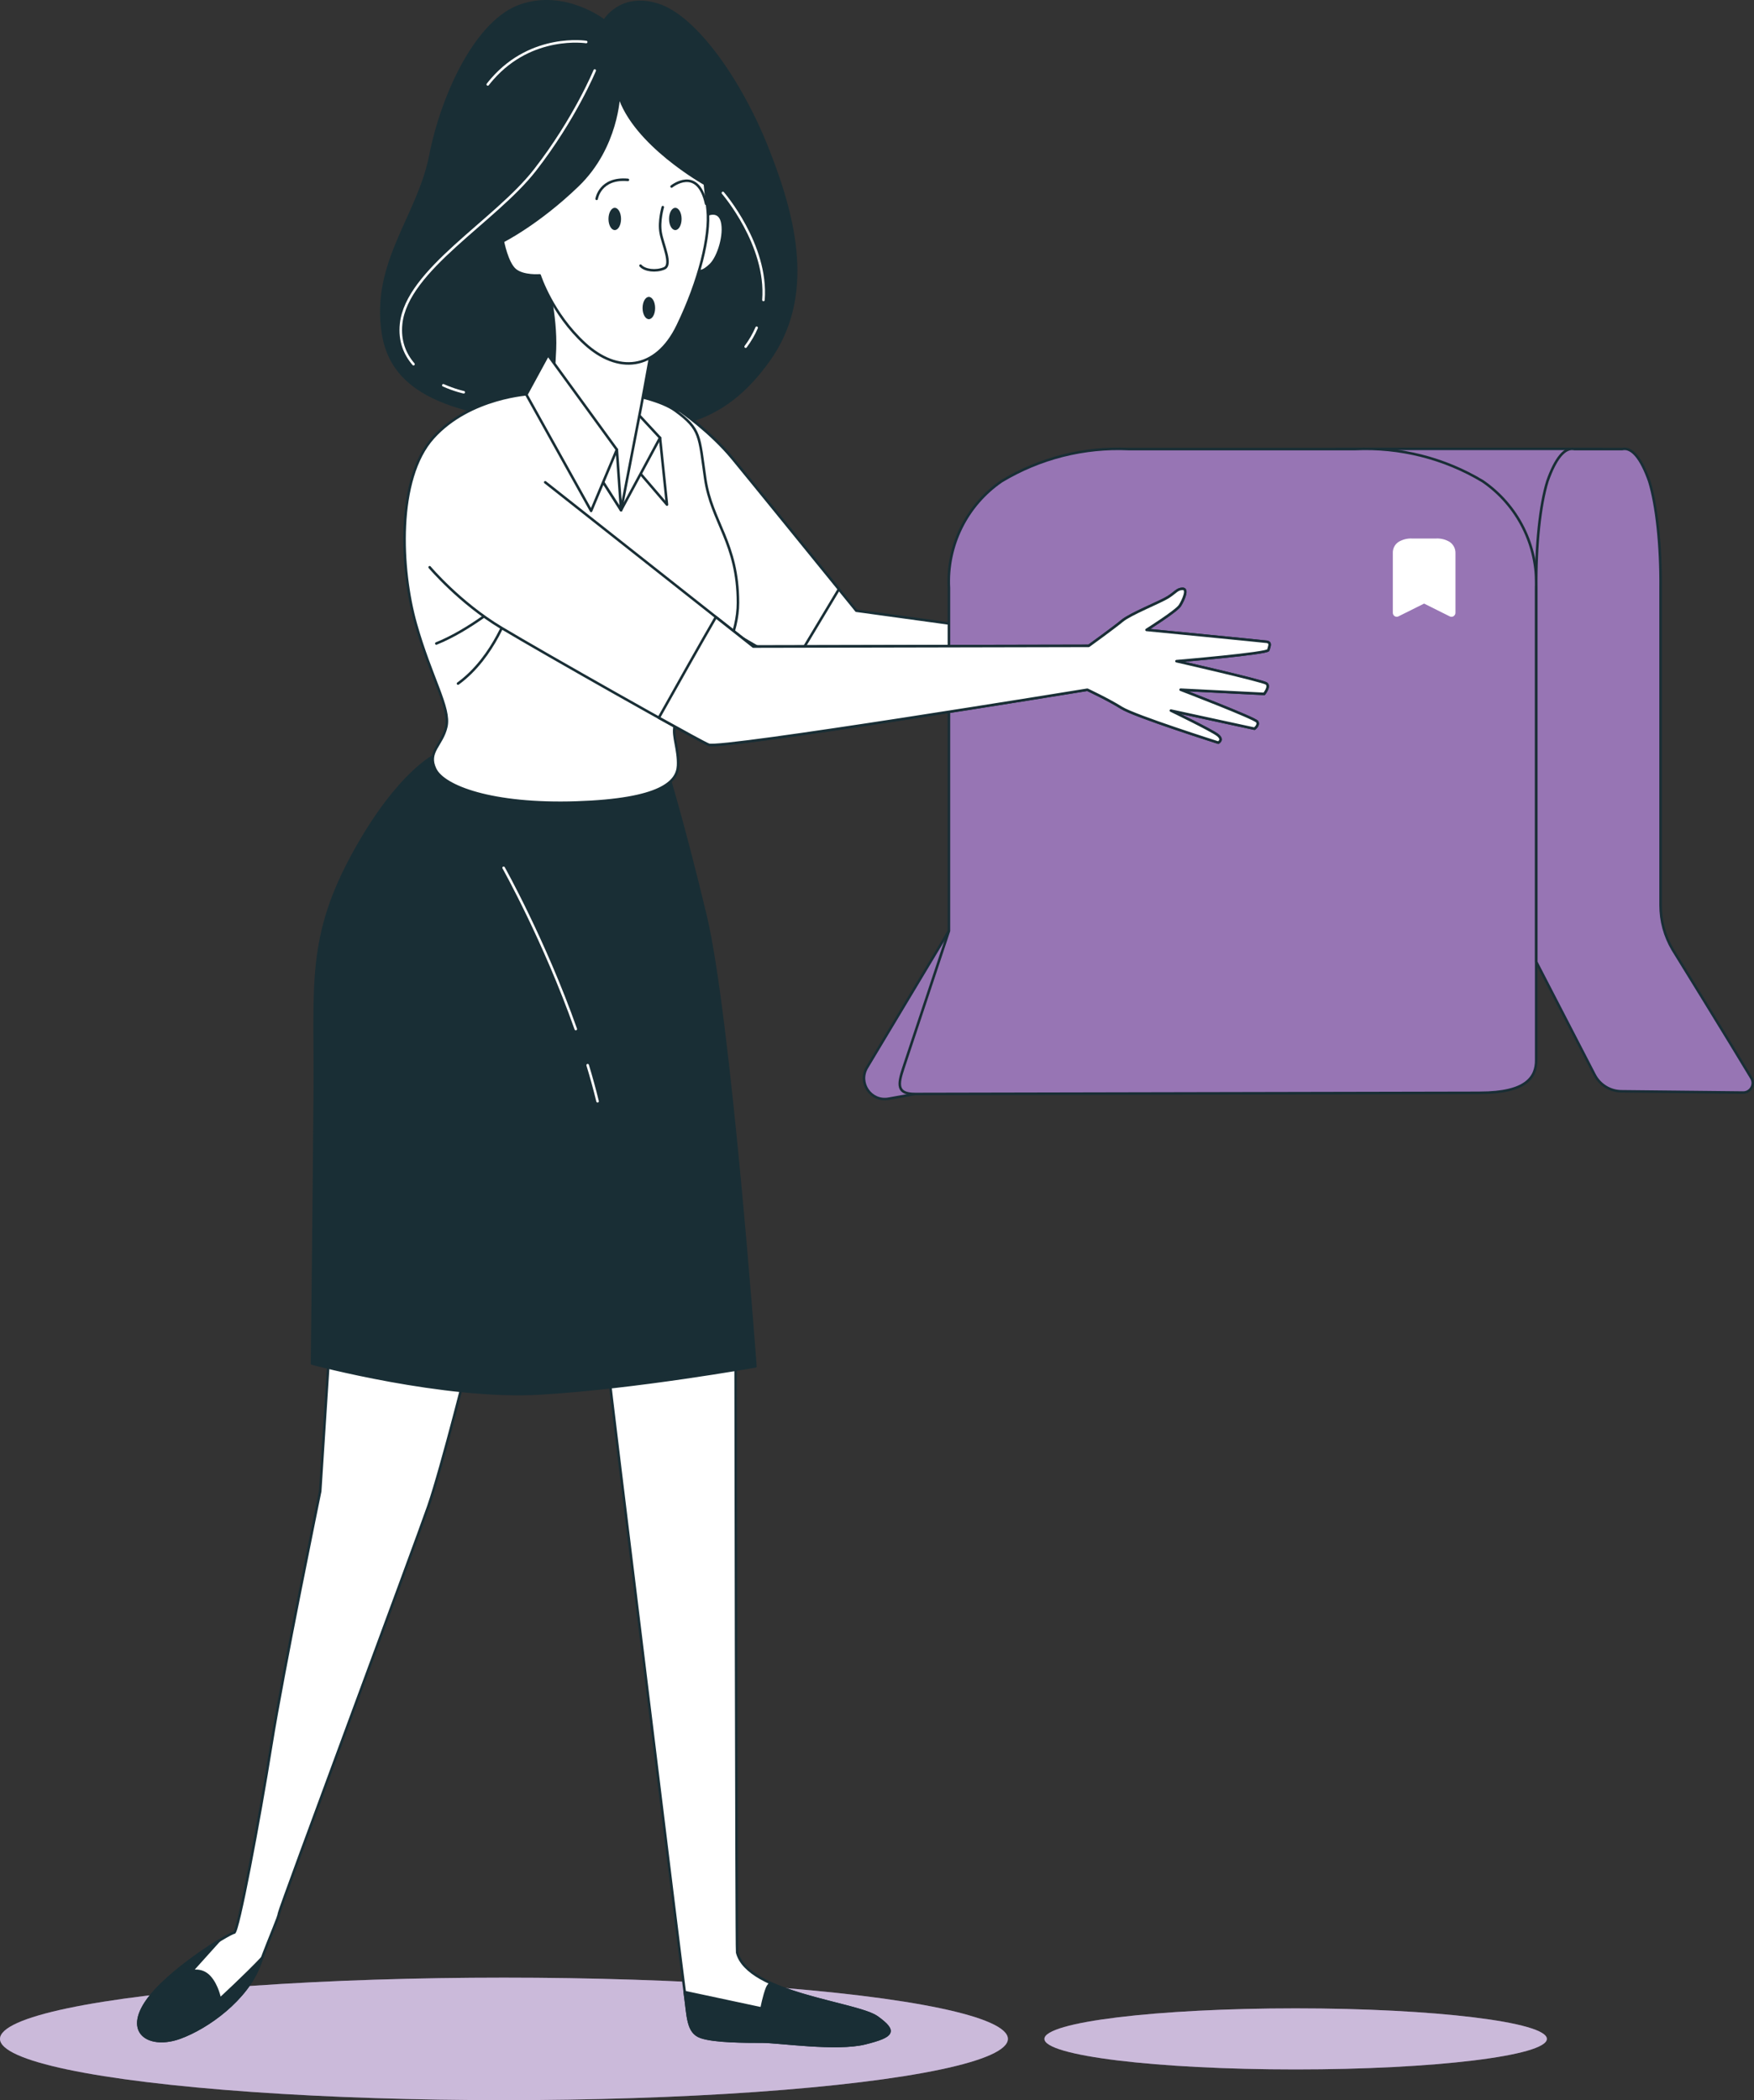 <?xml version="1.0" encoding="UTF-8"?>
<svg id="Layer_2" data-name="Layer 2" xmlns="http://www.w3.org/2000/svg" viewBox="0 0 469.31 561.9">
  <rect x="0" y="0" width="469.31" height="561.9" fill="#333333" stroke="none"/>
  <defs>
    <style>
      .cls-1, .cls-2, .cls-3, .cls-4 {
        stroke: #192e35;
      }

      .cls-1, .cls-2, .cls-3, .cls-4, .cls-5 {
        stroke-linecap: round;
        stroke-linejoin: round;
        stroke-width: .68px;
      }

      .cls-1, .cls-6 {
        fill: #9775b4;
      }

      .cls-7, .cls-8, .cls-2 {
        fill: #fff;
      }

      .cls-8 {
        opacity: .5;
      }

      .cls-3, .cls-9 {
        fill: #192e35;
      }

      .cls-4, .cls-5 {
        fill: none;
      }

      .cls-5 {
        stroke: #fff;
      }
    </style>
  </defs>
  <g id="Layer_1-2" data-name="Layer 1">
    <g>
      <g>
        <ellipse class="cls-6" cx="134.84" cy="545.51" rx="134.84" ry="16.39"/>
        <ellipse class="cls-8" cx="134.84" cy="545.51" rx="134.84" ry="16.39"/>
      </g>
      <g>
        <path class="cls-6" d="M413.89,545.51c0,4.51-30.09,8.17-67.22,8.17s-67.22-3.66-67.22-8.17,30.09-8.17,67.22-8.17,67.22,3.66,67.22,8.17Z"/>
        <path class="cls-8" d="M413.89,545.51c0,4.51-30.09,8.17-67.22,8.17s-67.22-3.66-67.22-8.17,30.09-8.17,67.22-8.17,67.22,3.66,67.22,8.17Z"/>
      </g>
      <g>
        <g>
          <path class="cls-3" d="M161.7,5.58s-10.43-8.19-22.35-4.1c-11.92,4.1-21.04,24.02-24.21,40.23-3.17,16.2-15.64,28.49-12.66,47.49,2.98,19,24.58,21.97,50.65,24.77,26.07,2.79,40.23-.37,52.52-17.51,12.29-17.13,7.08-37.99-.19-56.43-7.26-18.44-19.37-35.57-29.42-38.74-10.06-3.17-14.34,4.28-14.34,4.28Z"/>
          <g>
            <path class="cls-5" d="M118.62,103.09c3.02,1.35,5.46,1.86,5.46,1.86"/>
            <path class="cls-5" d="M159.13,18.86s-5.33,12.95-16,26.66c-10.67,13.71-34.28,26.66-35.81,41.14-.48,4.59,1.03,8.11,3.32,10.78"/>
            <path class="cls-5" d="M202.45,87.69c-.73,1.71-1.7,3.41-2.94,5.06"/>
            <path class="cls-5" d="M193.42,51.62s12.02,13.87,10.85,28.64"/>
            <path class="cls-5" d="M156.85,11.24s-14.48-2.29-25.14,9.9c-.42.48-.82.96-1.2,1.45"/>
          </g>
        </g>
        <g>
          <path class="cls-2" d="M87.99,363.07l-2.32,35.92s-9.93,48.17-13.1,68.03c-3.17,19.86-8.87,50.07-9.93,50.07s-18.17,10.35-23.66,18.8c-5.49,8.45,1.48,12.04,9.09,9.3,7.61-2.75,17.96-10.35,21.34-19.44,3.38-9.09,5.07-12.47,5.28-13.94.21-1.48,36.34-98.46,39.93-108.81,3.59-10.35,11.2-40.78,11.2-40.78l17.75-60.22s19.02,61.91,19.23,64.65c.21,2.75,19.65,161,20.49,166.92.85,5.92.63,10.14,4.23,11.41,3.59,1.27,12.04,1.27,16.48,1.27s19.86,2.32,27.47.42c7.61-1.9,8.45-3.17,3.17-6.97-5.28-3.8-34.63-6.24-37.4-17.33-.21-.85-.42-163.75-.42-163.75,0,0-2.54-53.88-6.76-69.09h-97.61l-4.44,73.53Z"/>
          <path class="cls-3" d="M48.06,545.2c7.61-2.75,17.96-10.35,21.34-19.44.25-.67.48-1.29.71-1.9-4.31,4.59-11.28,10.98-11.28,10.98,0,0-.63-3.59-2.75-5.92-2.11-2.32-4.86-1.48-4.86-1.48l7.39-8.21c-5.67,3.47-15.68,10.56-19.64,16.66-5.49,8.45,1.48,12.04,9.09,9.3Z"/>
          <path class="cls-3" d="M234.62,539.7c-3.62-2.6-18.5-4.57-28.43-9.1-.4.36-.74.79-.94,1.28-.85,2.11-1.48,5.49-1.48,5.49l-20.57-4.39c.03.25.06.46.08.58.85,5.92.63,10.14,4.23,11.41,3.59,1.27,12.04,1.27,16.48,1.27s19.86,2.32,27.47.42c7.61-1.9,8.45-3.17,3.17-6.97Z"/>
        </g>
        <g>
          <path class="cls-3" d="M116.45,202.06s-9.68,4.47-21.42,25.51c-12.82,22.99-10.62,35.76-10.8,63.5-.19,27.75-.74,73.75-.74,73.75,0,0,35.38,9.5,60.9,8.01,25.51-1.49,57.73-7.26,57.73-7.26,0,0-6.89-93.86-13.41-120.86-6.52-27-10.43-39.11-10.43-39.11,0,0-16.39,2.79-37.99.56-21.6-2.23-23.84-4.1-23.84-4.1Z"/>
          <g>
            <path class="cls-5" d="M157.24,284.99c.97,3.2,1.86,6.43,2.65,9.66"/>
            <path class="cls-5" d="M134.75,232.18s10.96,19.53,19.31,43.15"/>
          </g>
        </g>
        <g>
          <path class="cls-2" d="M354.23,184.14c-1.12-.74-19.46-3.62-19.46-3.62l-3.59-1.48s22.21,1.78,22.4.85c.19-.93.93-2.05-.56-2.23-1.49-.19-30.08-6.01-30.08-6.01,0,0,7.26-6.87,8.19-8.36.93-1.49,2.23-4.47.74-4.47s-1.86.93-3.91,2.23c-2.05,1.3-10.06,4.47-12.29,6.33-2.23,1.86-8.94,6.7-8.94,6.7l-77.61-10.68s-27.26-33.59-33.17-40.78c-5.92-7.18-13.94-12.68-13.94-12.68-5.7-2.54-5.49,1.69-5.49,1.69l11.83,53.03s30.85,18.38,32.75,18.38,85.27,2.77,85.27,2.77c0,0,5.59,2.61,9.13,4.84s25.89,9.31,25.89,9.31c0,0,1.49-.74-.19-2.05-1.68-1.3-12.48-6.52-12.48-6.52l22.35,4.84s1.3-.93.74-1.86c-.56-.93-20.49-8.57-20.49-8.57l22.35,1.12s1.68-2.05.56-2.79Z"/>
          <path class="cls-2" d="M224.45,157.64c-8.06-9.92-24.11-29.7-28.49-35.01-5.92-7.18-13.94-12.68-13.94-12.68-5.7-2.54-5.49,1.69-5.49,1.69l11.83,53.03s13.92,8.29,23.64,13.74l12.46-20.77Z"/>
        </g>
        <g>
          <path class="cls-2" d="M141.96,105.4s-16.2.74-26.07,11.73c-9.87,10.99-8.75,35.2-4.66,49.72,4.1,14.53,9.31,22.53,8.19,27.56-1.12,5.03-5.21,6.7-2.98,11.36,2.23,4.66,15.08,9.68,37.8,8.94,22.72-.74,27-5.59,27.19-9.87.19-4.28-1.49-7.82-.93-10.43.56-2.61,16.95-17.13,16.95-33.15s-7.08-21.6-8.75-33.15c-1.68-11.55-1.12-13.22-8.01-18.25-6.89-5.03-29.61-7.64-38.74-4.47Z"/>
          <path class="cls-4" d="M134.61,161s-8.93,7.59-17.87,11.17"/>
          <path class="cls-4" d="M136.4,162.79s-4.02,12.95-13.85,20.1"/>
        </g>
        <g>
          <g>
            <polygon class="cls-2" points="176.6 117.14 178.46 135.01 170.64 125.89 176.6 117.14"/>
            <polygon class="cls-2" points="166.17 136.5 176.6 117.14 167.1 106.89 166.17 136.5"/>
          </g>
          <path class="cls-2" d="M146.06,73.74s2.79,10.62,2.42,19.74c-.37,9.13-1.3,12.85-1.3,12.85l19,30.17,5.4-27.93,3.54-19.37s-21.6-1.3-29.05-15.46Z"/>
          <g>
            <polygon class="cls-2" points="165.05 120.3 166.17 136.5 160.58 127.75 165.05 120.3"/>
            <polygon class="cls-2" points="140.84 105.59 158.16 136.69 165.05 120.3 146.62 94.97 140.84 105.59"/>
          </g>
        </g>
        <g>
          <path class="cls-1" d="M357.63,120.09h70.9l-8.06,52.75s-54.38.77-55.19,0-7.65-52.75-7.65-52.75Z"/>
          <path class="cls-1" d="M244.63,292.74l-6.89,1.23c-4.71.84-8.22-4.25-5.76-8.35l21.92-36.55"/>
          <path class="cls-1" d="M396,292.39l-151.17.31c-4.92,0-4.61-2.49-3.12-6.96l12.19-36.66v-91.71c-.62-11.35,4.73-22.2,14.11-28.63,10.24-6.16,22.07-9.15,34.01-8.59h60.59c11.96-.56,23.81,2.43,34.08,8.59,9.4,6.43,14.81,17.25,14.34,28.63v126.28c.03,4.5-2.63,8.73-15.01,8.73Z"/>
          <path class="cls-1" d="M466.38,292.32l-32.54-.34c-3.02-.03-5.78-1.73-7.17-4.41l-15.62-30.21v-99.99c-.13-11.35,1-22.2,2.99-28.63,2.17-6.16,4.67-9.15,7.2-8.59h12.83c2.53-.56,5.04,2.43,7.21,8.59,1.99,6.43,3.14,17.25,3.04,28.63v84.87c0,4.16,1.11,8.24,3.23,11.83,0,0,15.21,24.62,21.06,34.38,1.03,1.71-.22,3.89-2.22,3.87Z"/>
        </g>
        <g>
          <path class="cls-2" d="M114.96,151.77s8.01,9.5,19.18,16.2c11.17,6.7,52.33,29.98,55.5,31.29s101.31-14.71,101.31-14.71c0,0,5.59,2.61,9.13,4.84,3.54,2.23,25.89,9.31,25.89,9.31,0,0,1.49-.74-.19-2.05-1.68-1.3-12.48-6.52-12.48-6.52l22.35,4.84s1.3-.93.74-1.86-20.49-8.57-20.49-8.57l22.35,1.12s1.68-2.05.56-2.79c-1.12-.74-24.02-5.96-24.02-5.96,0,0,24.4-2.05,24.58-2.98.19-.93.93-2.05-.56-2.23-1.49-.19-32.03-3.17-32.03-3.17,0,0,8.01-5.03,8.94-6.52.93-1.49,2.23-4.47.74-4.47s-1.86.93-3.91,2.23c-2.05,1.3-10.06,4.47-12.29,6.33-2.23,1.86-8.94,6.7-8.94,6.7l-89.76.19-55.68-43.95"/>
          <path class="cls-2" d="M338.8,171.7c-1.49-.19-32.03-3.17-32.03-3.17,0,0,8.01-5.03,8.94-6.52.93-1.49,2.23-4.47.74-4.47s-1.86.93-3.91,2.23c-2.05,1.3-10.06,4.47-12.29,6.33-2.23,1.86-8.94,6.7-8.94,6.7l-89.76.19-10-7.89c-3.81,6.55-10.72,18.83-15.26,26.93,6.99,3.89,12.28,6.78,13.34,7.22,3.17,1.3,101.31-14.71,101.31-14.71,0,0,5.59,2.61,9.13,4.84,3.54,2.23,25.89,9.31,25.89,9.31,0,0,1.49-.74-.19-2.05-1.68-1.3-12.48-6.52-12.48-6.52l22.35,4.84s1.3-.93.74-1.86-20.49-8.57-20.49-8.57l22.35,1.12s1.68-2.05.56-2.79c-1.12-.74-24.02-5.96-24.02-5.96,0,0,24.4-2.05,24.58-2.98.19-.93.93-2.05-.56-2.23Z"/>
        </g>
        <g>
          <path class="cls-2" d="M188.52,58.1c0-.56,3.72-2.42,4.66,1.12.93,3.54-.93,9.5-2.98,11.55-2.05,2.05-3.91,2.61-3.91,0s2.23-12.66,2.23-12.66Z"/>
          <g>
            <path class="cls-2" d="M165.59,25.46s-.37,13.88-10.96,24.11c-10.59,10.23-20.09,14.98-20.09,14.98,0,0,1.1,5.84,3.29,7.67,2.19,1.83,6.57,1.46,6.57,1.46,0,0,3.29,10.23,12.05,18.26,8.77,8.04,18.99,7.31,24.84-4.75,5.84-12.05,8.77-24.11,8.04-31.05l-.73-6.94s-18.99-10.59-23.01-23.74Z"/>
            <g>
              <ellipse class="cls-9" cx="164.49" cy="58.58" rx="1.68" ry="2.98"/>
              <ellipse class="cls-9" cx="173.61" cy="82.42" rx="1.68" ry="2.98"/>
              <ellipse class="cls-9" cx="180.69" cy="58.58" rx="1.68" ry="2.98"/>
              <path class="cls-4" d="M177.34,55.42s-1.12,3.72-.56,6.89c.56,3.17,3.17,8.57.93,9.5-2.23.93-5.21.56-6.33-.74"/>
              <path class="cls-4" d="M159.64,53.2s.88-5.73,8.37-5.07"/>
              <path class="cls-4" d="M179.69,49.9s6.98-5.62,9.24,4.63"/>
            </g>
          </g>
        </g>
      </g>
      <path class="cls-7" d="M388.37,165.03c-.19,0-.38-.05-.54-.15l-6.79-3.39-6.8,3.39c-.16.09-.33.13-.51.14-.59,0-1.06-.48-1.06-1.07v-15.9c-.07-1.21.5-2.37,1.51-3.05,1.09-.66,2.35-.98,3.63-.92h6.46c1.28-.06,2.54.26,3.63.92,1,.69,1.58,1.84,1.53,3.05v15.9c0,.48-.31.9-.78,1.04-.09.03-.19.04-.29.04Z"/>
    </g>
  </g>
</svg>